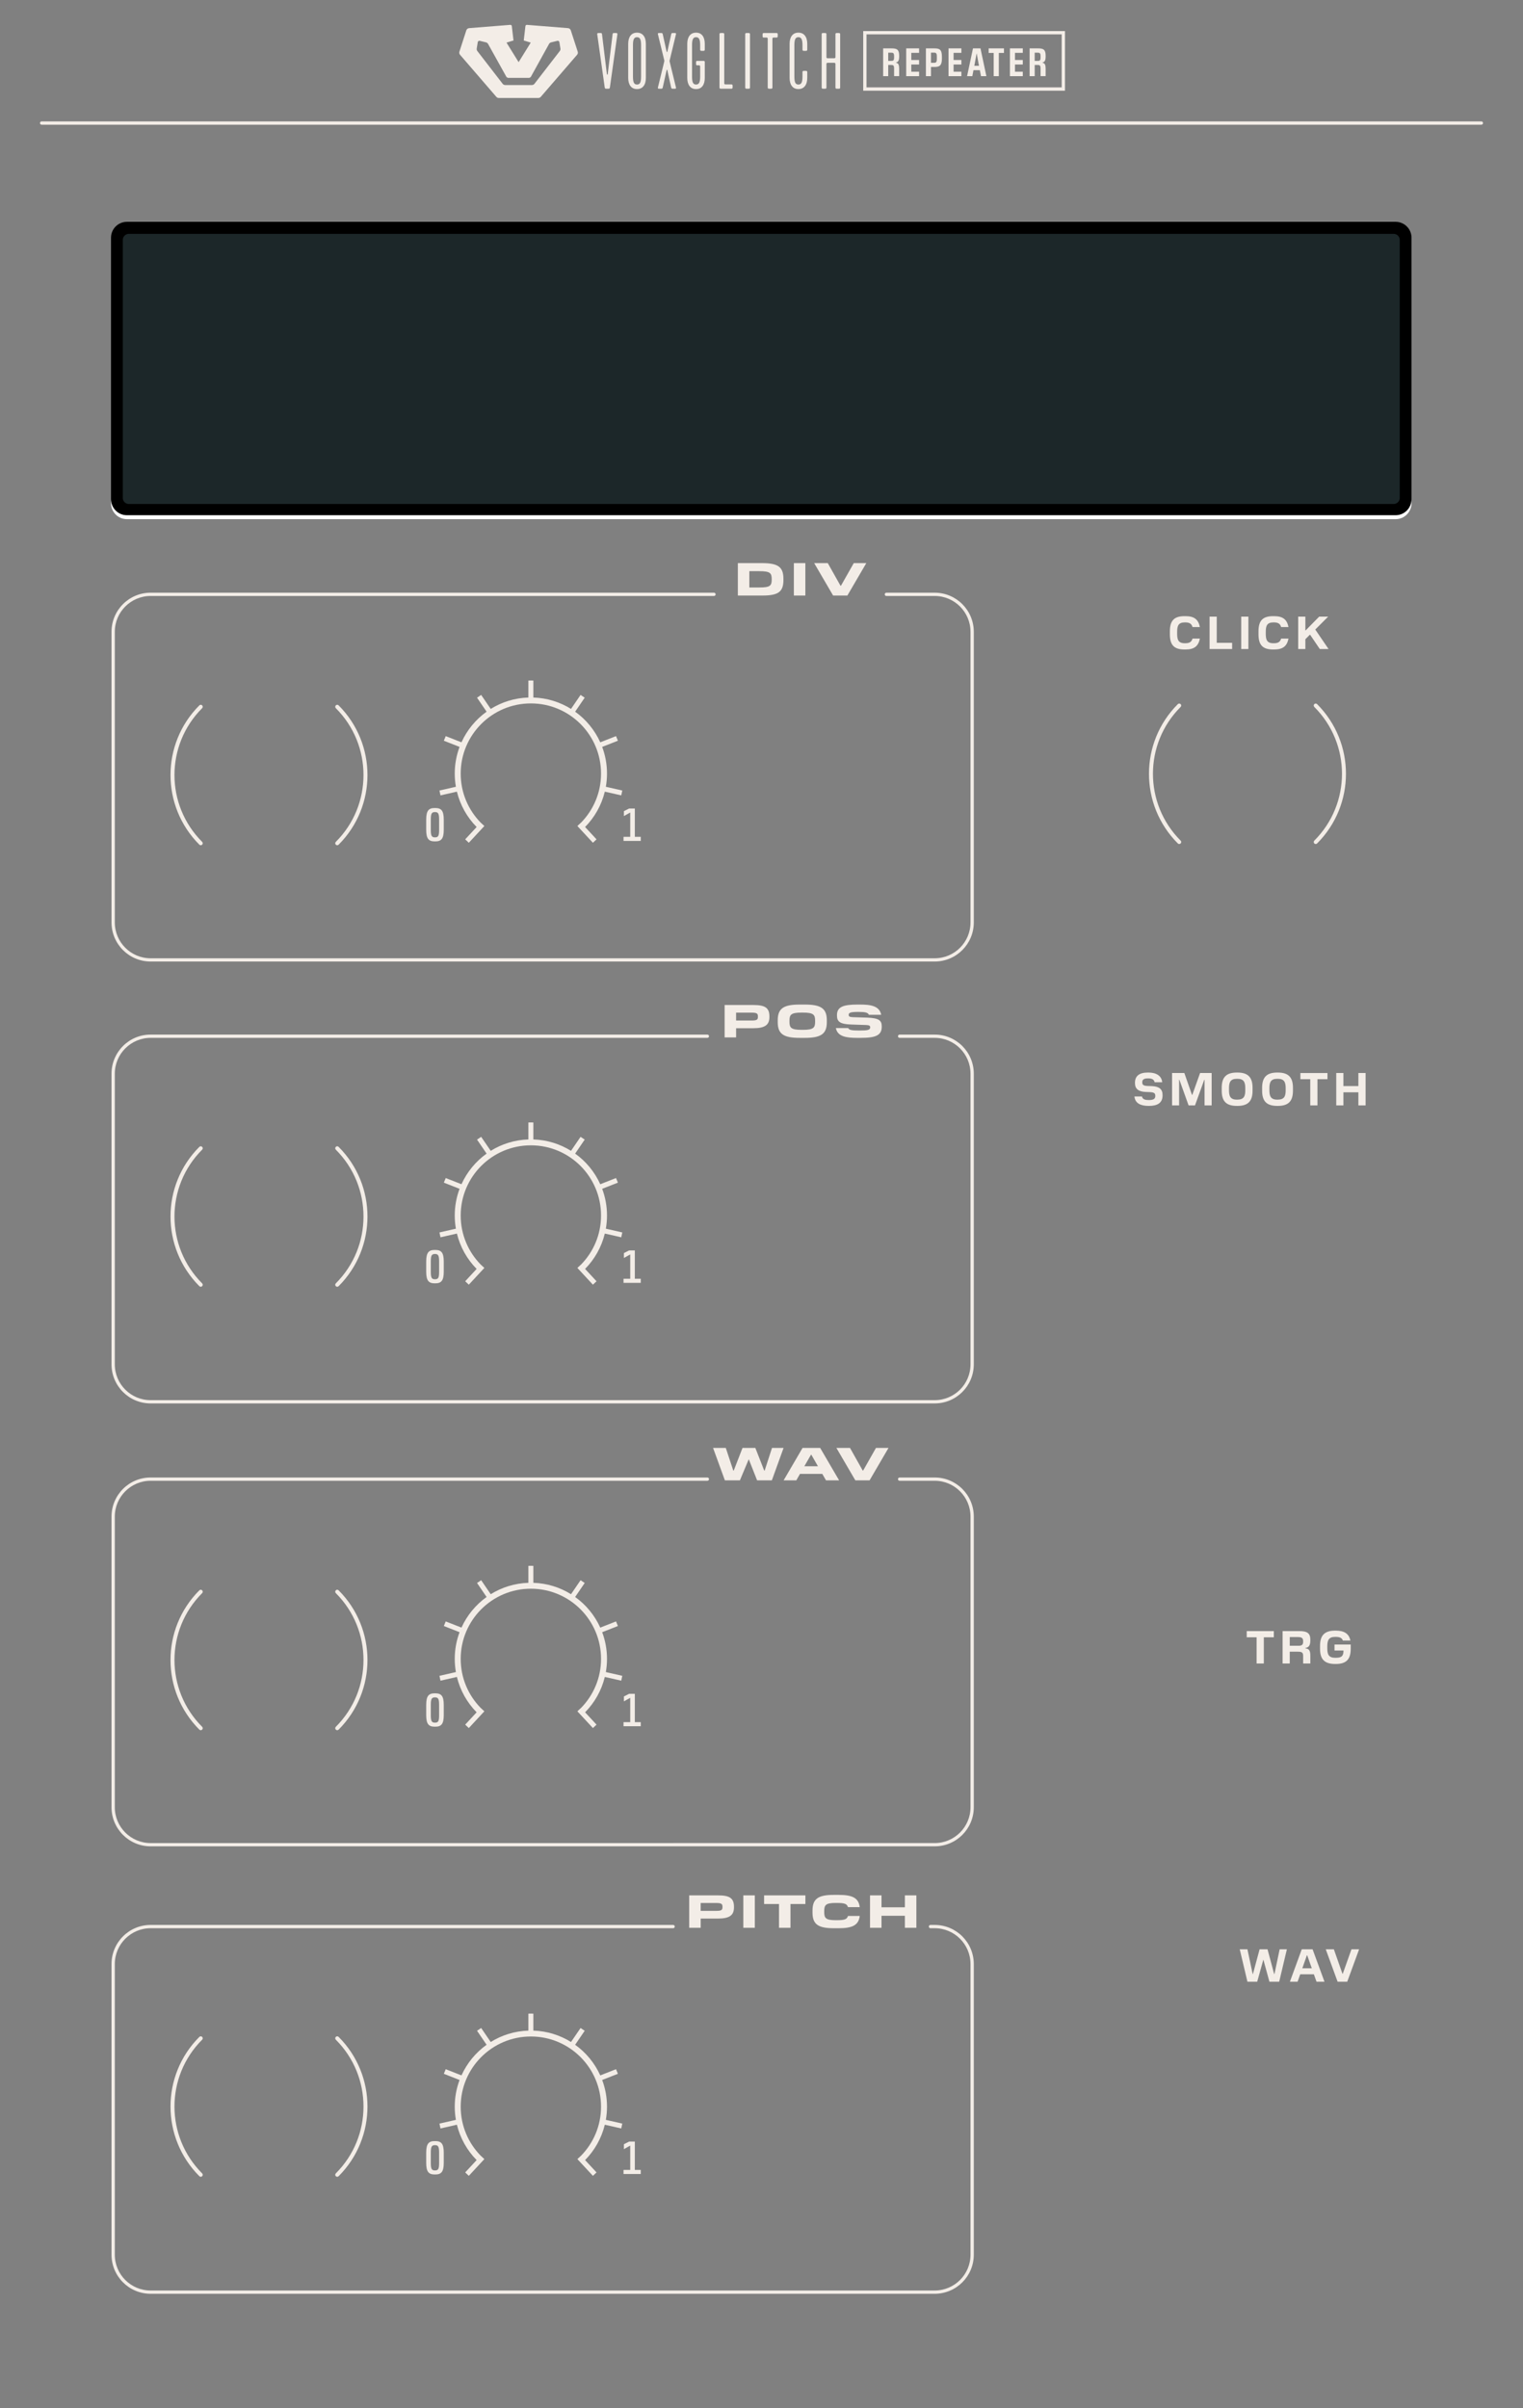 <?xml version="1.0" encoding="utf-8"?>
<!-- Generator: Adobe Illustrator 26.1.0, SVG Export Plug-In . SVG Version: 6.00 Build 0)  -->
<svg version="1.1" id="Ebene_1" xmlns="http://www.w3.org/2000/svg" xmlns:xlink="http://www.w3.org/1999/xlink" x="0px" y="0px"
	 viewBox="0 0 230.4 364.252" style="enable-background:new 0 0 230.4 364.252;" xml:space="preserve">
<rect x="0" y="0" width="230.4" height="364.252" fill="#808080" stroke="none"/>
<style type="text/css">
	.st0{fill:#F3EDE7;}
	.st1{fill:#FFFFFF;}
	.st2{fill:#1C2729;}
</style>
<g>
	<path class="st0" d="M93.984,120.304c0.059-0.243,0.11-0.488,0.156-0.736l-2.488-0.566c0.113-0.648,0.176-1.313,0.175-1.993
		c0-1.421-0.259-2.781-0.73-4.038l2.38-0.935c-0.089-0.235-0.184-0.467-0.285-0.696l-2.384,0.936c-0.84-1.86-2.158-3.455-3.8-4.631
		l1.446-2.117c-0.204-0.145-0.412-0.285-0.624-0.42l-1.447,2.118c-1.664-1.035-3.61-1.656-5.697-1.723v-2.566
		c-0.125-0.003-0.25-0.009-0.376-0.009c-0.126,0-0.251,0.006-0.376,0.009v2.566c-2.087,0.067-4.033,0.688-5.697,1.723l-1.447-2.118
		c-0.212,0.135-0.42,0.275-0.624,0.42l1.446,2.117c-1.641,1.176-2.96,2.772-3.8,4.631l-2.384-0.936
		c-0.101,0.229-0.196,0.461-0.285,0.696l2.38,0.935c-0.471,1.257-0.73,2.617-0.73,4.038c0,0.68,0.062,1.345,0.175,1.993
		l-2.488,0.566c0.046,0.248,0.098,0.493,0.156,0.736l2.485-0.565c0.5,2.054,1.549,3.893,2.984,5.349l-1.731,1.865
		c0.178,0.177,0.361,0.348,0.548,0.516l2.351-2.532l-0.551-0.512l-0.003,0.003c-1.872-1.915-3.026-4.529-3.026-7.419
		c0-2.933,1.188-5.584,3.109-7.507c1.923-1.922,4.574-3.109,7.507-3.109c2.933,0,5.584,1.188,7.507,3.109
		c1.922,1.923,3.109,4.574,3.109,7.507c0,2.889-1.154,5.504-3.026,7.419l-0.003-0.003l-0.551,0.512l2.35,2.532
		c0.187-0.167,0.37-0.339,0.548-0.516l-1.731-1.865c1.435-1.456,2.484-3.295,2.984-5.349L93.984,120.304z"/>
	<path class="st0" d="M65.804,126.652c-0.479,0-0.634-0.21-0.634-1.093v-1.632c0-0.883,0.155-1.1,0.634-1.1
		c0.471,0,0.626,0.217,0.626,1.1v1.632C66.43,126.442,66.282,126.652,65.804,126.652z M65.846,127.262
		c0.887,0,1.287-0.371,1.287-1.758v-1.521c0-1.4-0.394-1.765-1.287-1.765h-0.085c-0.886,0-1.287,0.364-1.287,1.765v1.521
		c0,1.387,0.401,1.758,1.287,1.758H65.846z"/>
	<polygon class="st0" points="96.933,126.575 96.039,126.575 96.039,122.289 95.174,122.289 94.386,122.688 94.386,123.431 
		95.308,122.912 95.343,122.912 95.343,126.575 94.33,126.575 94.33,127.191 96.933,127.191 	"/>
	<path class="st0" d="M93.984,187.145c0.059-0.243,0.11-0.488,0.156-0.736l-2.488-0.566c0.113-0.648,0.176-1.313,0.175-1.993
		c0-1.421-0.259-2.781-0.73-4.038l2.38-0.935c-0.089-0.235-0.184-0.467-0.285-0.696l-2.384,0.936c-0.84-1.86-2.158-3.455-3.8-4.631
		l1.446-2.117c-0.204-0.145-0.412-0.285-0.624-0.42l-1.447,2.118c-1.664-1.035-3.61-1.656-5.697-1.723v-2.566
		c-0.125-0.003-0.25-0.009-0.376-0.009c-0.126,0-0.251,0.006-0.376,0.009v2.566c-2.087,0.067-4.033,0.688-5.697,1.723l-1.447-2.118
		c-0.212,0.134-0.42,0.274-0.624,0.42l1.446,2.117c-1.641,1.176-2.96,2.772-3.8,4.631l-2.384-0.936
		c-0.101,0.229-0.196,0.461-0.285,0.696l2.38,0.935c-0.471,1.257-0.73,2.617-0.73,4.038c0,0.68,0.062,1.345,0.175,1.993
		l-2.488,0.566c0.046,0.248,0.098,0.493,0.156,0.736l2.485-0.565c0.5,2.054,1.549,3.893,2.984,5.349l-1.731,1.865
		c0.178,0.177,0.361,0.348,0.548,0.516l2.351-2.532l-0.551-0.512l-0.003,0.003c-1.872-1.915-3.026-4.529-3.026-7.419
		c0-2.933,1.188-5.584,3.109-7.507c1.923-1.922,4.574-3.109,7.507-3.109c2.933,0,5.584,1.188,7.507,3.109
		c1.922,1.923,3.109,4.574,3.109,7.507c0,2.889-1.154,5.504-3.026,7.419l-0.003-0.003l-0.551,0.512l2.35,2.532
		c0.187-0.167,0.37-0.339,0.548-0.516l-1.731-1.865c1.435-1.456,2.484-3.295,2.984-5.349L93.984,187.145z"/>
	<path class="st0" d="M65.804,193.493c-0.479,0-0.634-0.21-0.634-1.093v-1.632c0-0.883,0.155-1.1,0.634-1.1
		c0.471,0,0.626,0.217,0.626,1.1v1.632C66.43,193.283,66.282,193.493,65.804,193.493z M65.846,194.103
		c0.887,0,1.287-0.371,1.287-1.758v-1.521c0-1.4-0.394-1.765-1.287-1.765h-0.085c-0.886,0-1.287,0.364-1.287,1.765v1.521
		c0,1.387,0.401,1.758,1.287,1.758H65.846z"/>
	<polygon class="st0" points="96.933,193.416 96.039,193.416 96.039,189.13 95.174,189.13 94.386,189.528 94.386,190.271 
		95.308,189.753 95.343,189.753 95.343,193.416 94.33,193.416 94.33,194.032 96.933,194.032 	"/>
	<path class="st0" d="M93.984,254.207c0.059-0.243,0.11-0.488,0.156-0.736l-2.488-0.566c0.113-0.648,0.176-1.313,0.175-1.993
		c0-1.421-0.259-2.781-0.73-4.038l2.38-0.935c-0.089-0.235-0.184-0.467-0.285-0.696l-2.384,0.936c-0.84-1.86-2.158-3.455-3.8-4.631
		l1.446-2.117c-0.204-0.145-0.412-0.285-0.624-0.42l-1.447,2.118c-1.664-1.035-3.61-1.656-5.697-1.723v-2.566
		c-0.125-0.003-0.25-0.009-0.376-0.009c-0.126,0-0.251,0.006-0.376,0.009v2.566c-2.087,0.067-4.033,0.688-5.697,1.723l-1.447-2.118
		c-0.212,0.134-0.42,0.274-0.624,0.42l1.446,2.117c-1.641,1.176-2.96,2.772-3.8,4.631l-2.384-0.936
		c-0.101,0.229-0.196,0.461-0.285,0.696l2.38,0.935c-0.471,1.257-0.73,2.617-0.73,4.038c0,0.68,0.062,1.345,0.175,1.993
		l-2.488,0.566c0.046,0.248,0.098,0.493,0.156,0.736l2.485-0.565c0.5,2.054,1.549,3.893,2.984,5.349l-1.731,1.865
		c0.178,0.177,0.361,0.348,0.548,0.516l2.351-2.532l-0.551-0.512l-0.003,0.003c-1.872-1.915-3.026-4.529-3.026-7.419
		c0-2.933,1.188-5.584,3.109-7.507c1.923-1.922,4.574-3.109,7.507-3.109c2.933,0,5.584,1.188,7.507,3.109
		c1.922,1.923,3.109,4.574,3.109,7.507c0,2.889-1.154,5.503-3.026,7.419l-0.003-0.003l-0.551,0.512l2.35,2.532
		c0.187-0.167,0.37-0.339,0.548-0.516l-1.731-1.865c1.435-1.456,2.484-3.295,2.984-5.349L93.984,254.207z"/>
	<path class="st0" d="M65.804,260.556c-0.479,0-0.634-0.21-0.634-1.093v-1.632c0-0.883,0.155-1.1,0.634-1.1
		c0.471,0,0.626,0.217,0.626,1.1v1.632C66.43,260.346,66.282,260.556,65.804,260.556z M65.846,261.165
		c0.887,0,1.287-0.371,1.287-1.758v-1.521c0-1.4-0.394-1.765-1.287-1.765h-0.085c-0.886,0-1.287,0.364-1.287,1.765v1.521
		c0,1.387,0.401,1.758,1.287,1.758H65.846z"/>
	<polygon class="st0" points="96.933,260.479 96.039,260.479 96.039,256.192 95.174,256.192 94.386,256.591 94.386,257.334 
		95.308,256.815 95.343,256.815 95.343,260.479 94.33,260.479 94.33,261.095 96.933,261.095 	"/>
	<path class="st0" d="M93.984,321.935c0.059-0.243,0.11-0.488,0.156-0.736l-2.488-0.565c0.113-0.648,0.176-1.313,0.175-1.993
		c0-1.421-0.259-2.781-0.73-4.038l2.38-0.935c-0.089-0.235-0.184-0.467-0.285-0.696l-2.384,0.936c-0.84-1.86-2.158-3.455-3.8-4.631
		l1.446-2.117c-0.204-0.145-0.412-0.285-0.624-0.42l-1.447,2.118c-1.664-1.035-3.61-1.656-5.697-1.723v-2.566
		c-0.125-0.003-0.25-0.009-0.376-0.009c-0.126,0-0.251,0.006-0.376,0.009v2.566c-2.087,0.067-4.033,0.688-5.697,1.723l-1.447-2.118
		c-0.212,0.135-0.42,0.275-0.624,0.42l1.446,2.117c-1.641,1.176-2.96,2.772-3.8,4.631l-2.384-0.936
		c-0.101,0.229-0.196,0.461-0.285,0.696l2.38,0.935c-0.471,1.257-0.73,2.617-0.73,4.038c0,0.68,0.062,1.345,0.175,1.993
		l-2.488,0.565c0.046,0.248,0.098,0.493,0.156,0.736l2.485-0.565c0.5,2.054,1.549,3.893,2.984,5.349l-1.731,1.865
		c0.178,0.177,0.361,0.348,0.548,0.516l2.351-2.532l-0.551-0.512l-0.003,0.003c-1.872-1.915-3.026-4.529-3.026-7.419
		c0-2.933,1.188-5.584,3.109-7.507c1.923-1.922,4.574-3.109,7.507-3.109c2.933,0,5.584,1.188,7.507,3.109
		c1.922,1.923,3.109,4.574,3.109,7.507c0,2.889-1.154,5.504-3.026,7.419l-0.003-0.003l-0.551,0.512l2.35,2.532
		c0.187-0.167,0.37-0.339,0.548-0.516l-1.731-1.865c1.435-1.456,2.484-3.295,2.984-5.349L93.984,321.935z"/>
	<path class="st0" d="M65.804,328.283c-0.479,0-0.634-0.21-0.634-1.093v-1.632c0-0.883,0.155-1.1,0.634-1.1
		c0.471,0,0.626,0.217,0.626,1.1v1.632C66.43,328.073,66.282,328.283,65.804,328.283z M65.846,328.892
		c0.887,0,1.287-0.371,1.287-1.758v-1.521c0-1.4-0.394-1.765-1.287-1.765h-0.085c-0.886,0-1.287,0.364-1.287,1.765v1.521
		c0,1.387,0.401,1.758,1.287,1.758H65.846z"/>
	<polygon class="st0" points="96.933,328.206 96.039,328.206 96.039,323.919 95.174,323.919 94.386,324.318 94.386,325.061 
		95.308,324.542 95.343,324.542 95.343,328.206 94.33,328.206 94.33,328.822 96.933,328.822 	"/>
	<path class="st0" d="M30.582,127.335c-2.793-2.793-4.188-6.45-4.188-10.111c0-3.66,1.395-7.318,4.188-10.111
		c0.117-0.117,0.117-0.307,0-0.424c-0.117-0.117-0.307-0.117-0.424,0c-2.909,2.908-4.364,6.723-4.364,10.535
		c0,3.812,1.455,7.626,4.364,10.535c0.117,0.117,0.307,0.117,0.424,0C30.699,127.643,30.699,127.453,30.582,127.335L30.582,127.335z
		"/>
	<path class="st0" d="M50.803,107.114c2.793,2.793,4.188,6.45,4.188,10.111c0,3.66-1.395,7.318-4.188,10.111
		c-0.117,0.117-0.117,0.307,0,0.424c0.117,0.117,0.307,0.117,0.424,0c2.909-2.908,4.364-6.723,4.364-10.535
		c0-3.812-1.455-7.626-4.364-10.535c-0.117-0.117-0.307-0.117-0.424,0C50.685,106.807,50.685,106.997,50.803,107.114L50.803,107.114
		z"/>
	<path class="st0" d="M178.606,127.147c-2.793-2.793-4.188-6.45-4.188-10.111c0-3.66,1.395-7.318,4.188-10.11
		c0.117-0.117,0.117-0.307,0-0.424c-0.117-0.117-0.307-0.117-0.424,0c-2.909,2.908-4.364,6.723-4.364,10.535
		c0,3.812,1.455,7.626,4.364,10.535c0.117,0.117,0.307,0.117,0.424,0C178.724,127.454,178.724,127.264,178.606,127.147
		L178.606,127.147z"/>
	<path class="st0" d="M198.828,106.926c2.792,2.793,4.188,6.45,4.188,10.111c0,3.66-1.395,7.318-4.188,10.111
		c-0.117,0.117-0.117,0.307,0,0.424c0.117,0.117,0.307,0.117,0.424,0c2.908-2.908,4.364-6.723,4.364-10.535
		c0-3.812-1.455-7.626-4.364-10.535c-0.117-0.117-0.307-0.117-0.424,0C198.71,106.619,198.71,106.809,198.828,106.926
		L198.828,106.926z"/>
	<path class="st0" d="M30.582,194.113c-2.793-2.793-4.188-6.45-4.188-10.111c0-3.66,1.395-7.318,4.188-10.111
		c0.117-0.117,0.117-0.307,0-0.424c-0.117-0.117-0.307-0.117-0.424,0c-2.909,2.908-4.364,6.723-4.364,10.535
		c0,3.812,1.455,7.626,4.364,10.535c0.117,0.117,0.307,0.117,0.424,0C30.699,194.42,30.699,194.231,30.582,194.113L30.582,194.113z"
		/>
	<path class="st0" d="M50.803,173.892c2.793,2.793,4.188,6.45,4.188,10.11c0,3.66-1.395,7.318-4.188,10.111
		c-0.117,0.117-0.117,0.307,0,0.424c0.117,0.117,0.307,0.117,0.424,0c2.909-2.908,4.364-6.723,4.364-10.535
		c0-3.812-1.455-7.626-4.364-10.535c-0.117-0.117-0.307-0.117-0.424,0C50.685,173.585,50.685,173.775,50.803,173.892L50.803,173.892
		z"/>
	<path class="st0" d="M30.582,261.186c-2.793-2.793-4.188-6.45-4.188-10.111c0-3.66,1.395-7.318,4.188-10.111
		c0.117-0.117,0.117-0.307,0-0.424c-0.117-0.117-0.307-0.117-0.424,0c-2.909,2.908-4.364,6.723-4.364,10.535
		c0,3.812,1.455,7.626,4.364,10.535c0.117,0.117,0.307,0.117,0.424,0C30.699,261.493,30.699,261.303,30.582,261.186L30.582,261.186z
		"/>
	<path class="st0" d="M50.803,240.965c2.793,2.793,4.188,6.45,4.188,10.111c0,3.66-1.395,7.318-4.188,10.11
		c-0.117,0.117-0.117,0.307,0,0.424c0.117,0.117,0.307,0.117,0.424,0c2.909-2.908,4.364-6.723,4.364-10.535
		c0-3.812-1.455-7.626-4.364-10.535c-0.117-0.117-0.307-0.117-0.424,0C50.685,240.658,50.685,240.848,50.803,240.965L50.803,240.965
		z"/>
	<path class="st0" d="M30.582,328.731c-2.793-2.793-4.188-6.45-4.188-10.111c0-3.66,1.395-7.318,4.188-10.11
		c0.117-0.117,0.117-0.307,0-0.424c-0.117-0.117-0.307-0.117-0.424,0c-2.909,2.908-4.364,6.723-4.364,10.535
		c0,3.812,1.455,7.626,4.364,10.535c0.117,0.117,0.307,0.117,0.424,0C30.699,329.038,30.699,328.848,30.582,328.731L30.582,328.731z
		"/>
	<path class="st0" d="M50.803,308.51c2.793,2.793,4.188,6.45,4.188,10.11c0,3.66-1.395,7.318-4.188,10.111
		c-0.117,0.117-0.117,0.307,0,0.424c0.117,0.117,0.307,0.117,0.424,0c2.909-2.908,4.364-6.723,4.364-10.535
		c0-3.812-1.455-7.626-4.364-10.535c-0.117-0.117-0.307-0.117-0.424,0C50.685,308.203,50.685,308.393,50.803,308.51L50.803,308.51z"
		/>
	<path d="M211.125,77.926H19.203c-1.331,0-2.41-1.079-2.41-2.41V35.958c0-1.331,1.079-2.41,2.41-2.41h191.922
		c1.331,0,2.41,1.079,2.41,2.41v39.558C213.535,76.847,212.456,77.926,211.125,77.926"/>
	<path class="st1" d="M213.535,75.534c0,1.331-1.079,2.41-2.41,2.41H19.203c-1.331,0-2.41-1.079-2.41-2.41v0.583
		c0,1.331,1.079,2.41,2.41,2.41h191.922c1.331,0,2.41-1.079,2.41-2.41V75.534"/>
	<path class="st2" d="M210.841,76.229H19.487c-0.504,0-0.912-0.409-0.912-0.912V36.289c0-0.504,0.409-0.912,0.912-0.912h191.355
		c0.504,0,0.912,0.409,0.912,0.912v39.028C211.754,75.82,211.345,76.229,210.841,76.229z"/>
	<path class="st0" d="M124.47,13.417h0.384c0.112,0,0.169-0.067,0.169-0.168V9.667c0-0.101,0.067-0.168,0.169-0.168h1.015
		c0.102,0,0.181,0.067,0.181,0.168v3.583c0,0.101,0.068,0.168,0.169,0.168h0.373c0.112,0,0.169-0.067,0.169-0.168V5.163
		c0-0.101-0.068-0.168-0.169-0.168h-0.373c-0.112,0-0.169,0.067-0.169,0.168v3.481c0,0.101-0.079,0.168-0.181,0.168h-1.015
		c-0.102,0-0.169-0.067-0.169-0.168V5.163c0-0.101-0.067-0.168-0.169-0.168h-0.384c-0.112,0-0.169,0.067-0.169,0.168v8.086
		C124.301,13.35,124.369,13.417,124.47,13.417z M119.451,11.778c0,1.033,0.462,1.696,1.33,1.696c0.88,0,1.342-0.674,1.342-1.696
		v-0.887c0-0.101-0.067-0.168-0.169-0.168h-0.384c-0.102,0-0.169,0.067-0.169,0.168v0.674c0,0.831-0.146,1.224-0.62,1.224
		s-0.608-0.393-0.608-1.224V6.848c0-0.831,0.135-1.224,0.608-1.224s0.62,0.393,0.62,1.224v0.674c0,0.101,0.067,0.168,0.169,0.168
		h0.384c0.102,0,0.169-0.067,0.169-0.168V6.634c0-1.022-0.462-1.696-1.342-1.696c-0.868,0-1.33,0.663-1.33,1.696V11.778z
		 M115.366,5.511c0,0.112,0.067,0.168,0.169,0.168h0.439c0.102,0,0.169,0.067,0.169,0.168v7.401c0,0.101,0.068,0.168,0.17,0.168
		h0.372c0.112,0,0.169-0.067,0.169-0.168V5.848c0-0.101,0.067-0.168,0.169-0.168h0.462c0.102,0,0.17-0.067,0.17-0.168V5.163
		c0-0.112-0.068-0.168-0.17-0.168h-1.95c-0.102,0-0.169,0.067-0.169,0.168V5.511z M112.906,13.417h0.384
		c0.112,0,0.169-0.067,0.169-0.168V5.163c0-0.101-0.067-0.168-0.169-0.168h-0.384c-0.112,0-0.169,0.067-0.169,0.168v8.086
		C112.737,13.35,112.804,13.417,112.906,13.417z M108.844,13.249c0,0.101,0.067,0.168,0.169,0.168h1.646
		c0.102,0,0.169-0.067,0.169-0.168v-0.314c0-0.101-0.067-0.168-0.169-0.168h-0.925c-0.102,0-0.169-0.067-0.169-0.168V5.163
		c0-0.101-0.067-0.168-0.169-0.168h-0.384c-0.112,0-0.169,0.067-0.169,0.168V13.249z M103.97,11.778c0,1.033,0.462,1.696,1.33,1.696
		c0.88,0,1.319-0.674,1.319-1.696V9.375c0-0.101-0.067-0.168-0.169-0.168h-0.981c-0.102,0-0.169,0.067-0.169,0.168v0.337
		c0,0.112,0.067,0.168,0.169,0.168h0.282c0.102,0,0.169,0.067,0.169,0.168v1.516c0,0.831-0.146,1.224-0.62,1.224
		s-0.608-0.393-0.608-1.224V6.848c0-0.831,0.135-1.224,0.608-1.224s0.62,0.393,0.62,1.224v0.674c0,0.101,0.067,0.168,0.169,0.168
		h0.361c0.102,0,0.169-0.067,0.169-0.168V6.634c0-1.022-0.439-1.696-1.319-1.696c-0.868,0-1.33,0.663-1.33,1.696V11.778z
		 M99.637,13.417h0.451c0.079,0,0.146-0.067,0.169-0.168l0.598-2.684h0.091l0.586,2.684c0.022,0.101,0.102,0.168,0.181,0.168h0.439
		c0.079,0,0.136-0.067,0.113-0.168l-0.97-3.976l0.011-0.135l0.959-3.976c0.022-0.101-0.034-0.168-0.113-0.168h-0.439
		c-0.079,0-0.146,0.067-0.169,0.168l-0.598,2.695h-0.091l-0.598-2.695c-0.022-0.101-0.09-0.168-0.169-0.168h-0.451
		c-0.067,0-0.135,0.067-0.112,0.168l0.97,3.976v0.135l-0.97,3.976C99.502,13.35,99.57,13.417,99.637,13.417z M95.755,11.564V6.848
		c0-0.831,0.135-1.224,0.609-1.224c0.485,0,0.62,0.393,0.62,1.224v4.717c0,0.831-0.135,1.224-0.62,1.224
		C95.891,12.789,95.755,12.396,95.755,11.564z M95.034,11.778c0,1.033,0.462,1.696,1.331,1.696c0.88,0,1.342-0.663,1.342-1.696
		V6.634c0-1.033-0.462-1.696-1.342-1.696c-0.868,0-1.331,0.663-1.331,1.696V11.778z M91.671,13.417h0.406
		c0.113,0,0.169-0.056,0.191-0.213l1.128-8.007c0.022-0.168-0.068-0.202-0.169-0.202h-0.35c-0.124,0-0.191,0.034-0.203,0.18
		l-0.744,6.098h-0.113l-0.745-6.098c-0.011-0.146-0.079-0.18-0.203-0.18h-0.35c-0.102,0-0.192,0.034-0.169,0.202l1.128,8.007
		C91.502,13.361,91.558,13.417,91.671,13.417z"/>
	<path class="st0" d="M6.297,18.86h217.806c0.138,0,0.249-0.112,0.249-0.249c0-0.138-0.111-0.249-0.249-0.249H6.297
		c-0.138,0-0.249,0.112-0.249,0.249C6.048,18.749,6.159,18.86,6.297,18.86"/>
	<path class="st0" d="M160.612,5.199v8.018h-29.525V5.199H160.612 M161.111,4.699h-0.5h-29.525h-0.5v0.5v8.018v0.5h0.5h29.525h0.5
		v-0.5V5.199V4.699z"/>
	<path class="st0" d="M156.973,7.967c0.318,0,0.444,0.06,0.444,0.563v0.12c0,0.498-0.12,0.558-0.414,0.558h-0.474V7.967H156.973z
		 M156.53,9.826h0.449c0.324,0,0.438,0.06,0.438,0.576v1.115h0.768V10.45c0-0.756-0.162-0.888-0.486-0.959V9.46
		c0.324-0.084,0.486-0.27,0.486-0.948V8.435c0-0.935-0.336-1.115-1.134-1.115h-1.289v4.198h0.768V9.826z M154.728,10.845h-1.181
		V9.754h1.181V9.077h-1.181V7.991h1.181V7.319h-1.948v4.198h1.948V10.845z M151.099,8.003h0.779V7.319h-2.314v0.684h0.762v3.514
		h0.773V8.003z M147.763,8.123l0.336,1.829h-0.702l0.336-1.829H147.763z M148.327,7.319h-1.133l-0.894,4.198h0.797l0.168-0.899
		h0.966l0.174,0.899h0.815L148.327,7.319z M145.44,10.845h-1.181V9.754h1.181V9.077h-1.181V7.991h1.181V7.319h-1.948v4.198h1.948
		V10.845z M141.294,7.961c0.312,0,0.433,0.078,0.433,0.624v0.288c0,0.54-0.114,0.624-0.433,0.624h-0.455V7.961H141.294z
		 M140.839,10.126h0.521c0.785,0,1.134-0.204,1.134-1.283v-0.24c0-1.103-0.336-1.283-1.134-1.283h-1.289v4.198h0.768V10.126z
		 M139.039,10.845h-1.181V9.754h1.181V9.077h-1.181V7.991h1.181V7.319h-1.948v4.198h1.948V10.845z M134.815,7.967
		c0.318,0,0.444,0.06,0.444,0.563v0.12c0,0.498-0.12,0.558-0.414,0.558h-0.474V7.967H134.815z M134.372,9.826h0.449
		c0.324,0,0.438,0.06,0.438,0.576v1.115h0.768V10.45c0-0.756-0.162-0.888-0.486-0.959V9.46c0.324-0.084,0.486-0.27,0.486-0.948
		V8.435c0-0.935-0.336-1.115-1.134-1.115h-1.289v4.198h0.768V9.826z"/>
	<path class="st0" d="M85.928,4.256l-6.214-0.496C79.6,3.752,79.499,3.835,79.485,3.95l-0.252,2.174l1.058,0.32l-1.834,2.955
		l-1.834-2.955l1.058-0.32l-0.254-2.176c-0.013-0.115-0.115-0.198-0.229-0.189l-6.23,0.497c-0.196,0.016-0.364,0.148-0.425,0.336
		l-1.043,3.223c-0.053,0.163-0.017,0.342,0.095,0.471l5.492,6.364c0.092,0.107,0.227,0.169,0.368,0.169h5.986
		c0.141,0,0.276-0.062,0.368-0.169l5.494-6.364c0.112-0.13,0.148-0.308,0.095-0.471l-1.046-3.222
		C86.292,4.404,86.124,4.272,85.928,4.256z M80.472,12.864h-4.045c-0.15,0-0.293-0.07-0.385-0.189l-3.828-4.953
		c-0.083-0.107-0.118-0.245-0.096-0.379l0.158-0.97c0.023-0.141,0.16-0.232,0.298-0.198l0.953,0.234
		c0.131,0.032,0.243,0.118,0.309,0.236l2.789,5.011l0.213,0.125h3.237l0.213-0.126l2.772-5.009c0.066-0.119,0.179-0.205,0.311-0.238
		l0.952-0.232c0.138-0.034,0.275,0.057,0.298,0.198l0.159,0.967c0.022,0.134-0.013,0.272-0.096,0.379l-3.829,4.953
		C80.764,12.794,80.622,12.864,80.472,12.864z"/>
	<path class="st0" d="M131.055,85.174h-1.898l-1.94,3.425h-0.063l-1.926-3.425h-2.059l2.865,4.903h2.157L131.055,85.174z
		 M121.833,85.174h-1.737v4.903h1.737V85.174z M114.861,86.393c1.646,0,1.884,0.273,1.884,1.226v0.028
		c0,0.952-0.238,1.211-1.884,1.211h-1.499v-2.465H114.861z M118.517,87.542c0-1.793-0.819-2.368-3.257-2.368h-3.635v4.903h3.705
		c2.437,0,3.187-0.574,3.187-2.367V87.542z"/>
	<path class="st0" d="M134.094,90.145h7.304c1.498,0,2.851,0.606,3.833,1.588c0.981,0.982,1.587,2.335,1.588,3.833v43.955
		c0,1.498-0.606,2.851-1.588,3.833c-0.982,0.981-2.335,1.587-3.833,1.588H22.788c-1.498,0-2.851-0.606-3.833-1.588
		c-0.981-0.982-1.587-2.335-1.588-3.833V95.565c0-1.498,0.606-2.851,1.588-3.833c0.982-0.981,2.335-1.587,3.833-1.588h85.223
		c0.137,0,0.249-0.111,0.249-0.249c0-0.137-0.111-0.249-0.249-0.249l-85.223,0c-3.269,0-5.918,2.65-5.918,5.918v43.955
		c0,3.269,2.65,5.918,5.918,5.918h118.61c3.269,0,5.918-2.65,5.918-5.918V95.565c0-3.269-2.65-5.918-5.918-5.918h-7.304
		c-0.137,0-0.249,0.111-0.249,0.249C133.845,90.034,133.956,90.145,134.094,90.145L134.094,90.145z"/>
	<path class="st0" d="M134.415,219.001h-1.898l-1.94,3.425h-0.063l-1.926-3.425h-2.059l2.865,4.903h2.157L134.415,219.001z
		 M122.744,220.038l0.995,1.737h-2.059l1.001-1.737H122.744z M124.074,219.001h-2.661l-2.865,4.903h1.919l0.553-0.974h3.376
		l0.561,0.974h1.982L124.074,219.001z M118.54,219.001h-1.751l-1.113,3.432h-0.063l-1.345-3.432h-1.94l-1.331,3.432h-0.063
		l-1.135-3.432h-1.926l1.786,4.903h2.276l1.338-3.194l1.261,3.194h2.234L118.54,219.001z"/>
	<path class="st0" d="M136.094,223.972h5.304c1.498,0,2.851,0.606,3.833,1.588c0.981,0.982,1.587,2.335,1.588,3.833v43.955
		c0,1.498-0.606,2.851-1.588,3.833c-0.982,0.981-2.335,1.587-3.833,1.588H22.788c-1.498,0-2.851-0.606-3.833-1.588
		c-0.981-0.982-1.587-2.335-1.588-3.833v-43.955c0-1.498,0.606-2.851,1.588-3.833c0.982-0.981,2.335-1.587,3.833-1.588h84.223
		c0.137,0,0.249-0.111,0.249-0.249c0-0.137-0.111-0.249-0.249-0.249l-84.223,0c-3.269,0-5.918,2.65-5.918,5.918v43.955
		c0,3.269,2.65,5.918,5.918,5.918h118.61c3.269,0,5.918-2.65,5.918-5.918v-43.955c0-3.269-2.65-5.918-5.918-5.918h-5.304
		c-0.137,0-0.249,0.111-0.249,0.249C135.845,223.86,135.956,223.972,136.094,223.972L136.094,223.972z"/>
	<path class="st0" d="M138.628,286.679h-1.737v1.807h-3.537v-1.807h-1.737v4.903h1.737v-1.814h3.537v1.814h1.737V286.679z
		 M126.867,291.651c2.101,0,3.026-0.469,3.194-1.856h-1.779c-0.154,0.498-0.483,0.638-1.695,0.638h-0.168
		c-1.485,0-1.73-0.315-1.73-1.219v-0.161c0-0.917,0.245-1.226,1.73-1.226h0.168c1.211,0,1.541,0.14,1.695,0.637h1.779
		c-0.168-1.387-1.093-1.856-3.194-1.856h-0.728c-2.333,0-3.222,0.567-3.222,2.367v0.308c0,1.8,0.89,2.367,3.222,2.367H126.867z
		 M119.586,287.989h2.255v-1.31h-6.248v1.31h2.255v3.593h1.737V287.989z M114.188,286.679h-1.737v4.903h1.737V286.679z
		 M108.352,287.834c0.784,0,0.945,0.14,0.945,0.567v0.063c0,0.42-0.147,0.561-0.938,0.561h-2.36v-1.191H108.352z M105.999,290.188
		h2.62c1.765,0,2.416-0.519,2.416-1.688v-0.098c0-1.317-0.686-1.723-2.416-1.723h-4.356v4.903h1.737V290.188z"/>
	<path class="st0" d="M140.762,291.65h0.636c1.498,0,2.851,0.606,3.833,1.588c0.981,0.982,1.587,2.335,1.588,3.833v43.955
		c0,1.498-0.606,2.851-1.588,3.833c-0.982,0.981-2.335,1.587-3.833,1.588H22.788c-1.498,0-2.851-0.606-3.833-1.588
		c-0.981-0.982-1.587-2.335-1.588-3.833V297.07c0-1.498,0.606-2.851,1.588-3.833c0.982-0.981,2.335-1.587,3.833-1.588h79.042
		c0.137,0,0.249-0.111,0.249-0.249c0-0.137-0.111-0.249-0.249-0.249l-79.042,0c-3.269,0-5.918,2.65-5.918,5.918v43.955
		c0,3.269,2.65,5.918,5.918,5.918h118.61c3.269,0,5.918-2.65,5.918-5.918V297.07c0-3.269-2.65-5.918-5.918-5.918h-0.636
		c-0.137,0-0.249,0.111-0.249,0.249C140.513,291.538,140.625,291.65,140.762,291.65L140.762,291.65z"/>
	<path class="st0" d="M130.169,156.983c2.255,0,3.222-0.35,3.222-1.695v-0.056c0-0.903-0.462-1.239-2.143-1.31l-2.248-0.07
		c-0.498-0.021-0.609-0.126-0.609-0.35v-0.014c0-0.308,0.259-0.434,1.457-0.434c1.037,0,1.457,0.098,1.59,0.434h1.87
		c-0.259-1.338-1.59-1.548-3.201-1.548h-0.35c-2.22,0-3.138,0.364-3.138,1.597v0.07c0,0.931,0.476,1.295,2.143,1.352l2.27,0.077
		c0.483,0.021,0.609,0.119,0.609,0.343v0.035c-0.014,0.364-0.357,0.456-1.597,0.456c-1.163,0-1.59-0.07-1.73-0.371h-1.863
		c0.245,1.289,1.59,1.484,3.222,1.484H130.169z M121.251,155.765c-1.583,0-1.821-0.322-1.821-1.219v-0.161
		c0-0.911,0.238-1.226,1.821-1.226h0.231c1.583,0,1.828,0.315,1.828,1.226v0.161c0,0.896-0.245,1.219-1.828,1.219H121.251z
		 M121.741,156.983c2.416,0,3.341-0.567,3.341-2.367v-0.308c0-1.8-0.925-2.367-3.341-2.367h-0.75c-2.417,0-3.334,0.567-3.334,2.367
		v0.308c0,1.8,0.917,2.367,3.334,2.367H121.741z M113.712,153.166c0.784,0,0.945,0.14,0.945,0.567v0.063
		c0,0.42-0.147,0.561-0.938,0.561h-2.36v-1.191H113.712z M111.359,155.52h2.62c1.765,0,2.416-0.519,2.416-1.688v-0.098
		c0-1.317-0.686-1.723-2.416-1.723h-4.356v4.903h1.737V155.52z"/>
	<path class="st0" d="M136.094,156.981h5.304c1.498,0,2.851,0.606,3.833,1.588c0.981,0.982,1.587,2.335,1.588,3.833v43.955
		c0,1.498-0.606,2.851-1.588,3.833c-0.982,0.981-2.335,1.587-3.833,1.588H22.788c-1.498,0-2.851-0.606-3.833-1.588
		c-0.981-0.982-1.587-2.335-1.588-3.833v-43.955c0-1.498,0.606-2.851,1.588-3.833c0.982-0.981,2.335-1.587,3.833-1.588h84.223
		c0.137,0,0.249-0.111,0.249-0.249c0-0.137-0.111-0.249-0.249-0.249l-84.223,0c-3.269,0-5.918,2.65-5.918,5.918v43.955
		c0,3.269,2.65,5.918,5.918,5.918h118.61c3.269,0,5.918-2.65,5.918-5.918v-43.955c0-3.269-2.65-5.918-5.918-5.918h-5.304
		c-0.137,0-0.249,0.111-0.249,0.249C135.845,156.87,135.956,156.981,136.094,156.981L136.094,156.981z"/>
	<path class="st0" d="M202.076,251.68c1.576,0,2.262-0.686,2.262-2.304v-0.637h-2.452v0.903h1.359c0,0.785-0.238,1.1-1.121,1.1
		h-0.154c-0.973,0-1.176-0.525-1.176-1.421v-0.309c0-0.889,0.203-1.429,1.176-1.429h0.119c0.588,0,0.938,0.168,1.058,0.553h1.142
		c-0.217-1.057-0.952-1.499-2.213-1.499h-0.091c-1.59,0-2.29,0.693-2.29,2.311v0.427c0,1.618,0.7,2.304,2.29,2.304H202.076z
		 M196.329,247.611c0.616,0,0.812,0.154,0.812,0.651v0.042c0,0.469-0.196,0.623-0.701,0.623h-1.324v-1.316H196.329z
		 M195.117,249.824h1.205c0.645,0,0.82,0.119,0.82,0.672v1.114h1.085v-1.184c0-0.854-0.231-1.03-0.75-1.114v-0.049
		c0.525-0.084,0.75-0.406,0.75-1.135v-0.126c0-0.953-0.448-1.296-1.667-1.296h-2.528v4.903h1.085V249.824z M191.19,247.646h1.513
		v-0.938h-4.097v0.938h1.492v3.964h1.093V247.646z"/>
	<path class="st0" d="M206.588,162.296h-1.093v1.975h-2.262v-1.975h-1.085v4.903h1.085v-1.989h2.262v1.989h1.093V162.296z
		 M199.307,163.235h1.513v-0.938h-4.097v0.938h1.492v3.964h1.093V163.235z M193.209,166.324c-0.973,0-1.176-0.539-1.176-1.429
		v-0.294c0-0.889,0.203-1.429,1.176-1.429h0.119c0.967,0,1.17,0.54,1.17,1.429v0.294c0,0.903-0.203,1.415-1.17,1.429H193.209z
		 M193.315,167.269c1.576,0,2.283-0.686,2.283-2.304v-0.427c0-1.618-0.708-2.311-2.283-2.311h-0.091c-1.59,0-2.29,0.693-2.29,2.311
		v0.427c0,1.618,0.7,2.304,2.29,2.304H193.315z M187.098,166.324c-0.973,0-1.176-0.539-1.176-1.429v-0.294
		c0-0.889,0.203-1.429,1.176-1.429h0.119c0.967,0,1.17,0.54,1.17,1.429v0.294c0,0.903-0.203,1.415-1.17,1.429H187.098z
		 M187.204,167.269c1.576,0,2.283-0.686,2.283-2.304v-0.427c0-1.618-0.708-2.311-2.283-2.311h-0.091c-1.59,0-2.29,0.693-2.29,2.311
		v0.427c0,1.618,0.7,2.304,2.29,2.304H187.204z M183.3,162.296h-1.751l-1.177,3.306h-0.049l-1.156-3.306h-1.856v4.903h1.064v-3.887
		h0.042l1.394,3.887h0.966l1.408-3.887h0.042v3.887h1.072V162.296z M173.827,167.269c1.239,0,2.045-0.427,2.045-1.583v-0.063
		c0-0.89-0.518-1.296-1.604-1.345l-0.665-0.021c-0.638-0.028-0.799-0.182-0.799-0.54v-0.035c0-0.413,0.266-0.574,0.875-0.574
		c0.533,0,0.89,0.119,0.995,0.588h1.142c-0.084-0.987-0.91-1.471-2.073-1.471h-0.084c-1.31,0-1.961,0.518-1.961,1.548v0.049
		c0,0.875,0.532,1.289,1.604,1.338l0.672,0.028c0.623,0.028,0.798,0.182,0.798,0.54v0.063c0,0.441-0.329,0.595-0.98,0.595
		c-0.462,0-0.938-0.063-1.037-0.539h-1.142c0.112,1.037,0.945,1.421,2.15,1.421H173.827z"/>
	<path class="st0" d="M197.476,96.69l0.672-0.679h0.049l1.463,2.157h1.324l-2.01-2.949l1.954-1.954h-1.359l-2.052,2.087h-0.042
		v-2.087h-1.085v4.903h1.085V96.69z M192.758,98.238c1.345,0,1.94-0.532,2.165-1.646h-1.114c-0.14,0.504-0.476,0.7-1.085,0.7h-0.091
		c-0.974,0-1.148-0.539-1.148-1.429V95.57c0-0.889,0.175-1.429,1.148-1.429h0.091c0.609,0,0.945,0.196,1.085,0.701h1.114
		c-0.224-1.114-0.82-1.646-2.165-1.646h-0.161c-1.583,0-2.213,0.687-2.213,2.304v0.434c0,1.618,0.63,2.304,2.213,2.304H192.758z
		 M188.858,93.266h-1.085v4.903h1.085V93.266z M186.396,97.23h-2.325v-3.964h-1.085v4.903h3.411V97.23z M179.353,98.238
		c1.345,0,1.94-0.532,2.165-1.646h-1.114c-0.14,0.504-0.477,0.7-1.085,0.7h-0.091c-0.974,0-1.148-0.539-1.148-1.429V95.57
		c0-0.889,0.175-1.429,1.148-1.429h0.091c0.609,0,0.945,0.196,1.085,0.701h1.114c-0.224-1.114-0.82-1.646-2.165-1.646h-0.161
		c-1.583,0-2.213,0.687-2.213,2.304v0.434c0,1.618,0.63,2.304,2.213,2.304H179.353z"/>
	<path class="st0" d="M205.605,294.837h-1.156l-1.317,3.705h-0.042l-1.303-3.705h-1.226l1.793,4.903h1.457L205.605,294.837z
		 M197.757,295.748l0.693,1.961h-1.436l0.693-1.961H197.757z M198.569,294.837h-1.639l-1.793,4.903h1.163l0.399-1.121h2.066
		l0.399,1.121h1.205L198.569,294.837z M194.679,294.837h-1.093l-0.784,3.733h-0.049l-1.001-3.733h-1.198l-1.008,3.733h-0.042
		l-0.792-3.733h-1.163l1.163,4.903h1.478l0.932-3.348l0.917,3.348h1.478L194.679,294.837z"/>
</g>
</svg>
